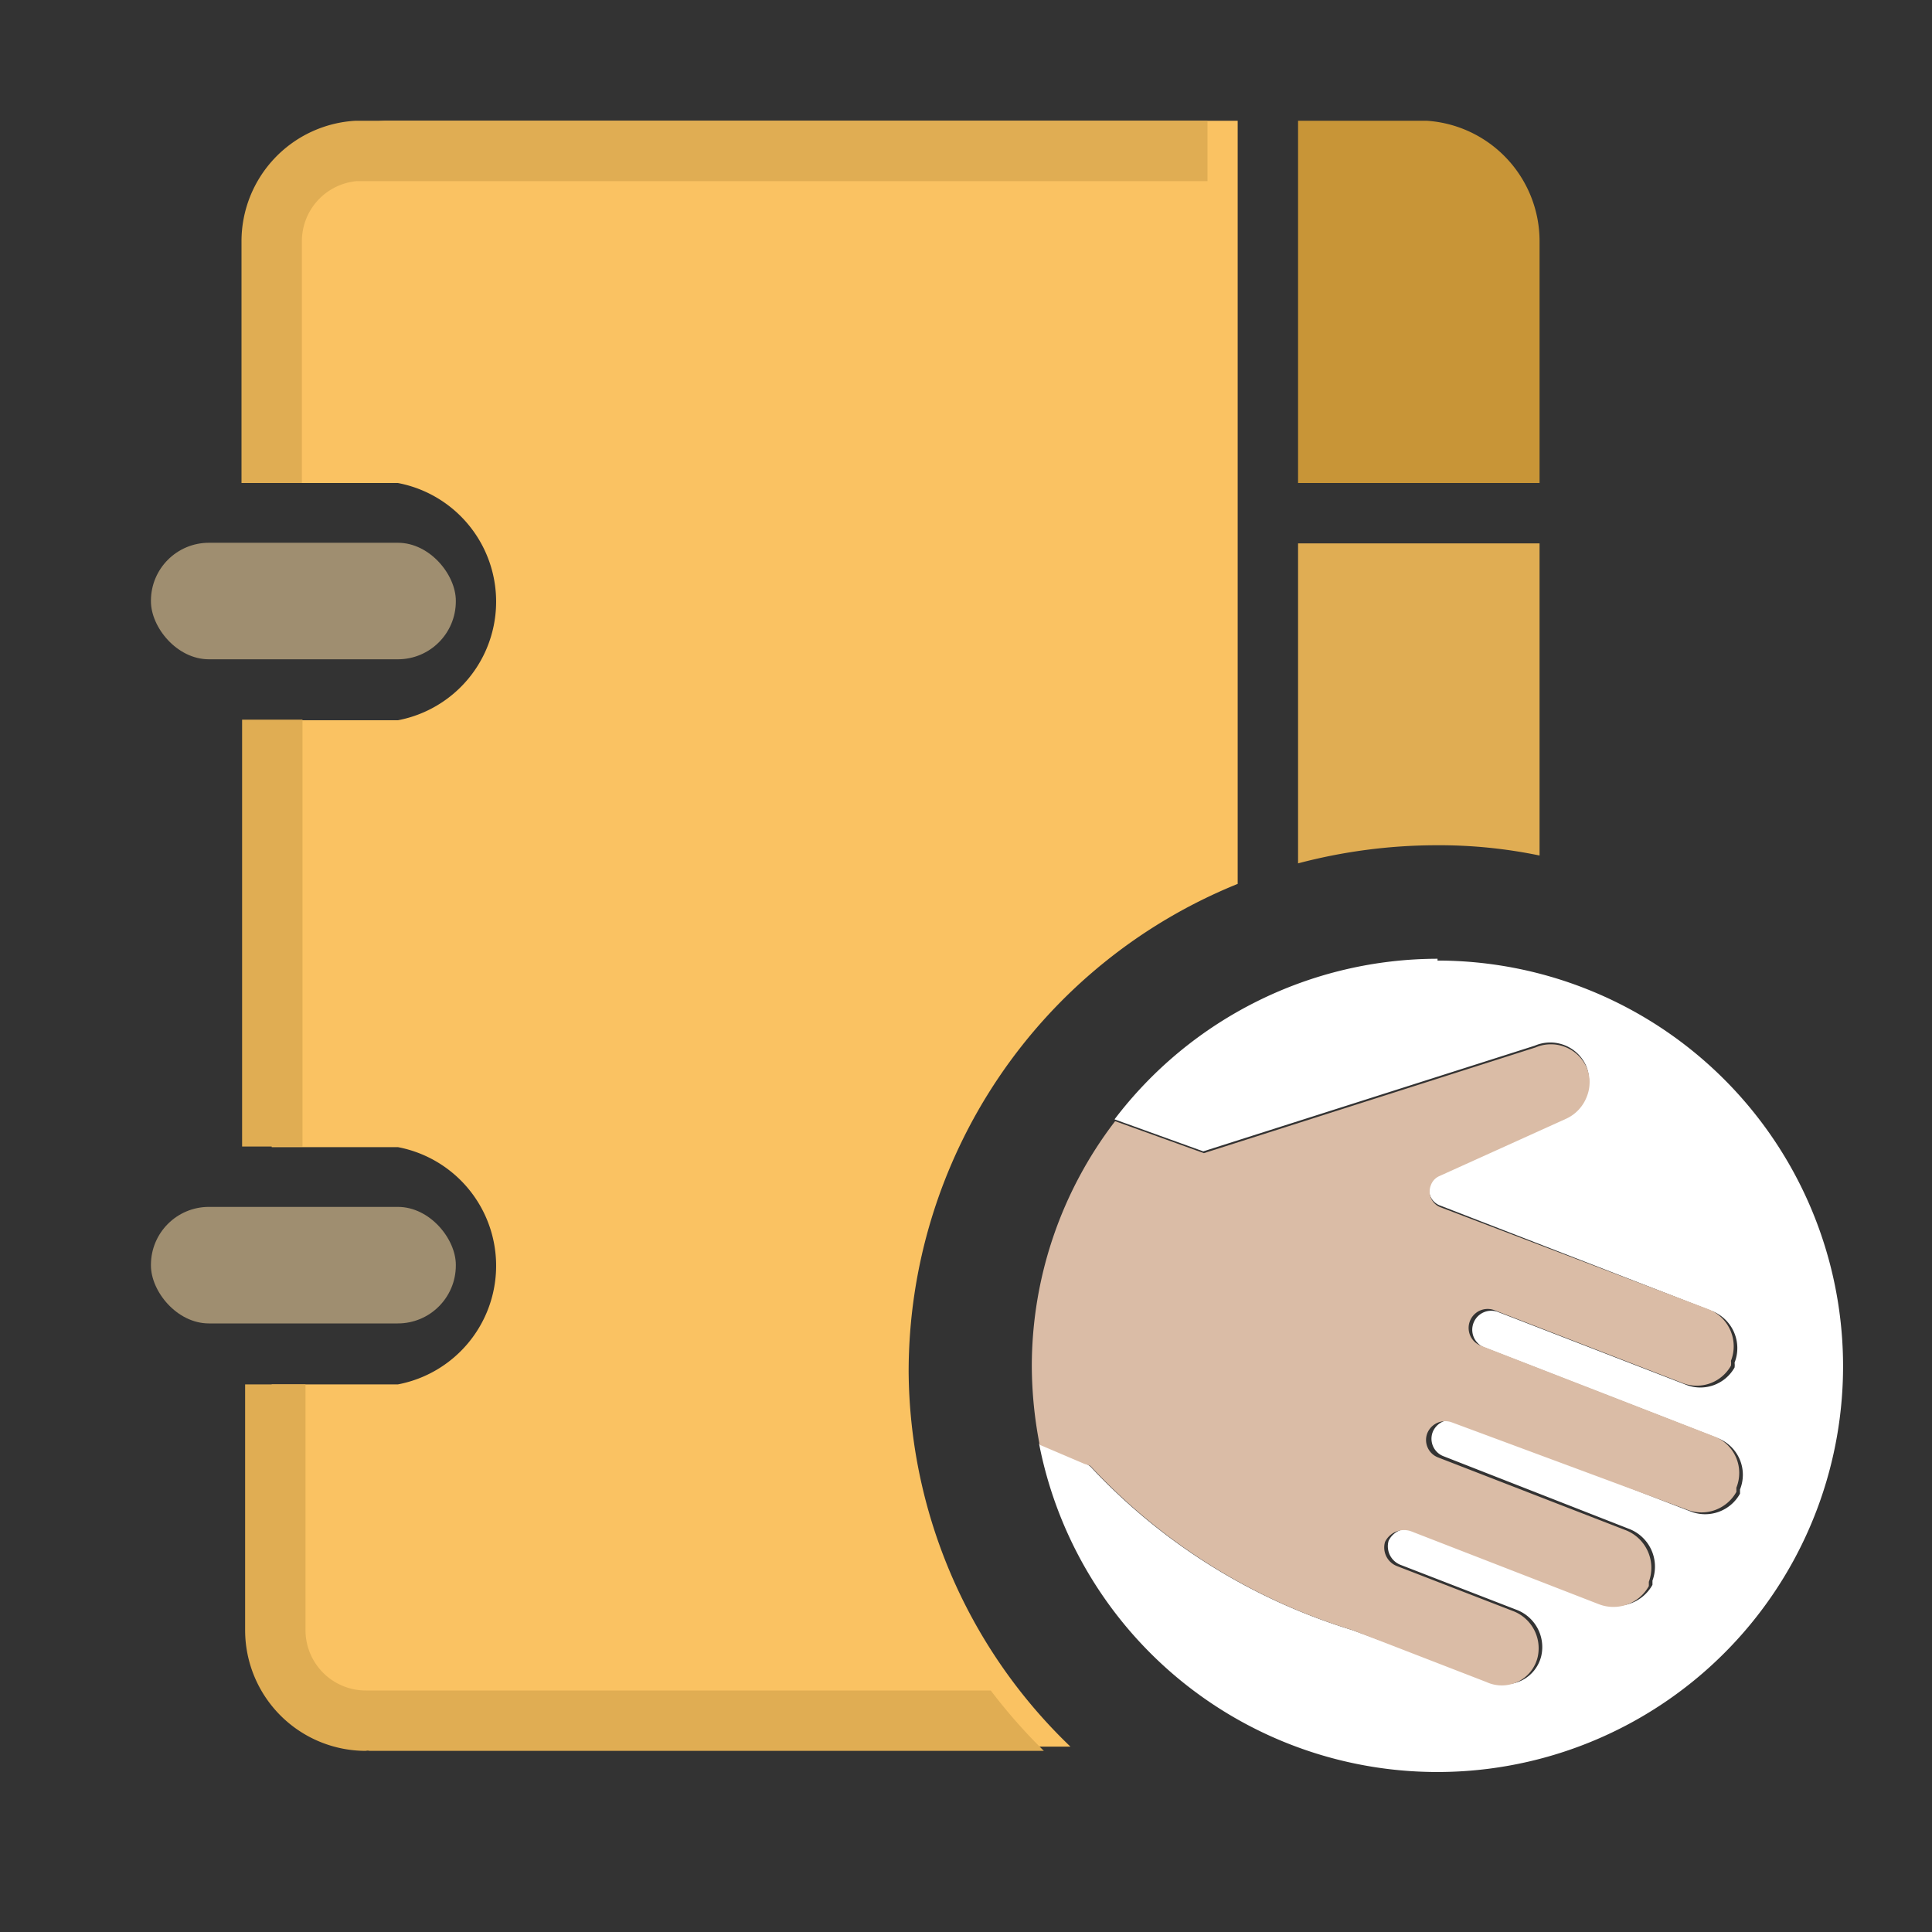 <svg id="a565b2b0-8181-4930-902a-87ea87ad31b5" data-name="Calque 1" xmlns="http://www.w3.org/2000/svg" width="32" height="32" viewBox="0 0 32 32">
  <rect x="0" y="0" width="32" height="32" fill="#333333" stroke="none"/>
  <title>time-37-IconeCahierDesCharges</title>
  <path d="M23.63,2H21.5V8h4V4A2,2,0,0,0,23.63,2Z" style="fill: #c89537"/>
  <rect x="2.5" y="8.99" width="5.05" height="1.93" rx="0.96" style="fill: #9f8e70"/>
  <rect x="2.5" y="19.99" width="5.05" height="1.93" rx="0.96" style="fill: #9f8e70"/>
  <path d="M25.5,14.17V9h-4V14.3A9,9,0,0,1,23.77,14,8.19,8.19,0,0,1,25.5,14.17Z" style="fill: #e0ad53"/>
  <path d="M15.05,22.72a8.72,8.72,0,0,1,5.45-8.08V2H6.38A2,2,0,0,0,4.5,4h0V8H6.59a2,2,0,0,1,0,3.93H4.5V19H6.59a2,2,0,0,1,0,3.93H4.5v4h0a2,2,0,0,0,2,2H17.73A8.68,8.68,0,0,1,15.05,22.72Z" style="fill: #fac262"/>
  <g>
    <path d="M23.81,15.88a6.73,6.73,0,0,0-5.35,2.66l1.47.53h0l5.49-1.75a.65.65,0,0,1,.85.33.64.64,0,0,1,0,.49.66.66,0,0,1-.34.36l-2.1.95a.26.26,0,0,0-.14.15.28.28,0,0,0,.17.37l4.51,1.75a.66.66,0,0,1,.36.85.3.3,0,0,1,0,.08.65.65,0,0,1-.82.28l-3.1-1.2a.31.31,0,0,0-.22.59l3.86,1.5a.65.65,0,0,1,.37.85l0,.07a.66.66,0,0,1-.83.29l-3.85-1.49a.32.32,0,0,0-.41.18.31.31,0,0,0,.18.4L27,25.33a.67.67,0,0,1,.37.85l0,.07a.67.67,0,0,1-.83.3l-3.09-1.2a.35.35,0,0,0-.45.17h0a.33.33,0,0,0,.2.4l1.91.74a.66.66,0,0,1,.42.76.61.61,0,0,1-.85.42L22.4,27a9.88,9.88,0,0,1-4.34-2.71.53.53,0,0,0-.1-.06l-.75-.32a6.72,6.72,0,1,0,6.6-8Z" style="fill: #fff"/>
    <path d="M18.06,24.28A9.88,9.88,0,0,0,22.4,27l2.22.86a.61.61,0,0,0,.85-.42.66.66,0,0,0-.42-.76l-1.91-.74a.33.33,0,0,1-.2-.4h0a.35.35,0,0,1,.45-.17l3.09,1.2a.67.67,0,0,0,.83-.3l0-.07a.67.67,0,0,0-.37-.85l-3.12-1.21a.31.31,0,0,1-.18-.4.32.32,0,0,1,.41-.18L27.93,25a.66.66,0,0,0,.83-.29l0-.07a.65.65,0,0,0-.37-.85l-3.86-1.5a.31.31,0,0,1,.22-.59l3.1,1.2a.65.65,0,0,0,.82-.28.3.3,0,0,0,0-.08.66.66,0,0,0-.36-.85L23.87,20a.28.28,0,0,1-.17-.37.26.26,0,0,1,.14-.15l2.1-.95a.66.66,0,0,0,.34-.36.64.64,0,0,0,0-.49.65.65,0,0,0-.85-.33l-5.49,1.75h0l-1.47-.53a6.67,6.67,0,0,0-1.38,4.06,6.9,6.9,0,0,0,.13,1.3l.75.32A.53.53,0,0,1,18.06,24.28Z" style="fill: #dabca6"/>
  </g>
  <g>
    <rect x="4.01" y="11.92" width="1" height="7.07" style="fill: #e0ad53"/>
    <path d="M5,4.17H5V4a1,1,0,0,1,.91-1H20V2H5.89A2,2,0,0,0,4,4H4V8H5Z" style="fill: #e0ad53"/>
  </g>
  <path d="M16.41,28H6.26l0,0H6.06a1,1,0,0,1-1-1V26.8h0V22.93h-1V27h0a2,2,0,0,0,2,2,.11.11,0,0,1,.06,0H17.29A9.26,9.26,0,0,1,16.41,28Z" style="fill: #e0ad53"/>
</svg>
